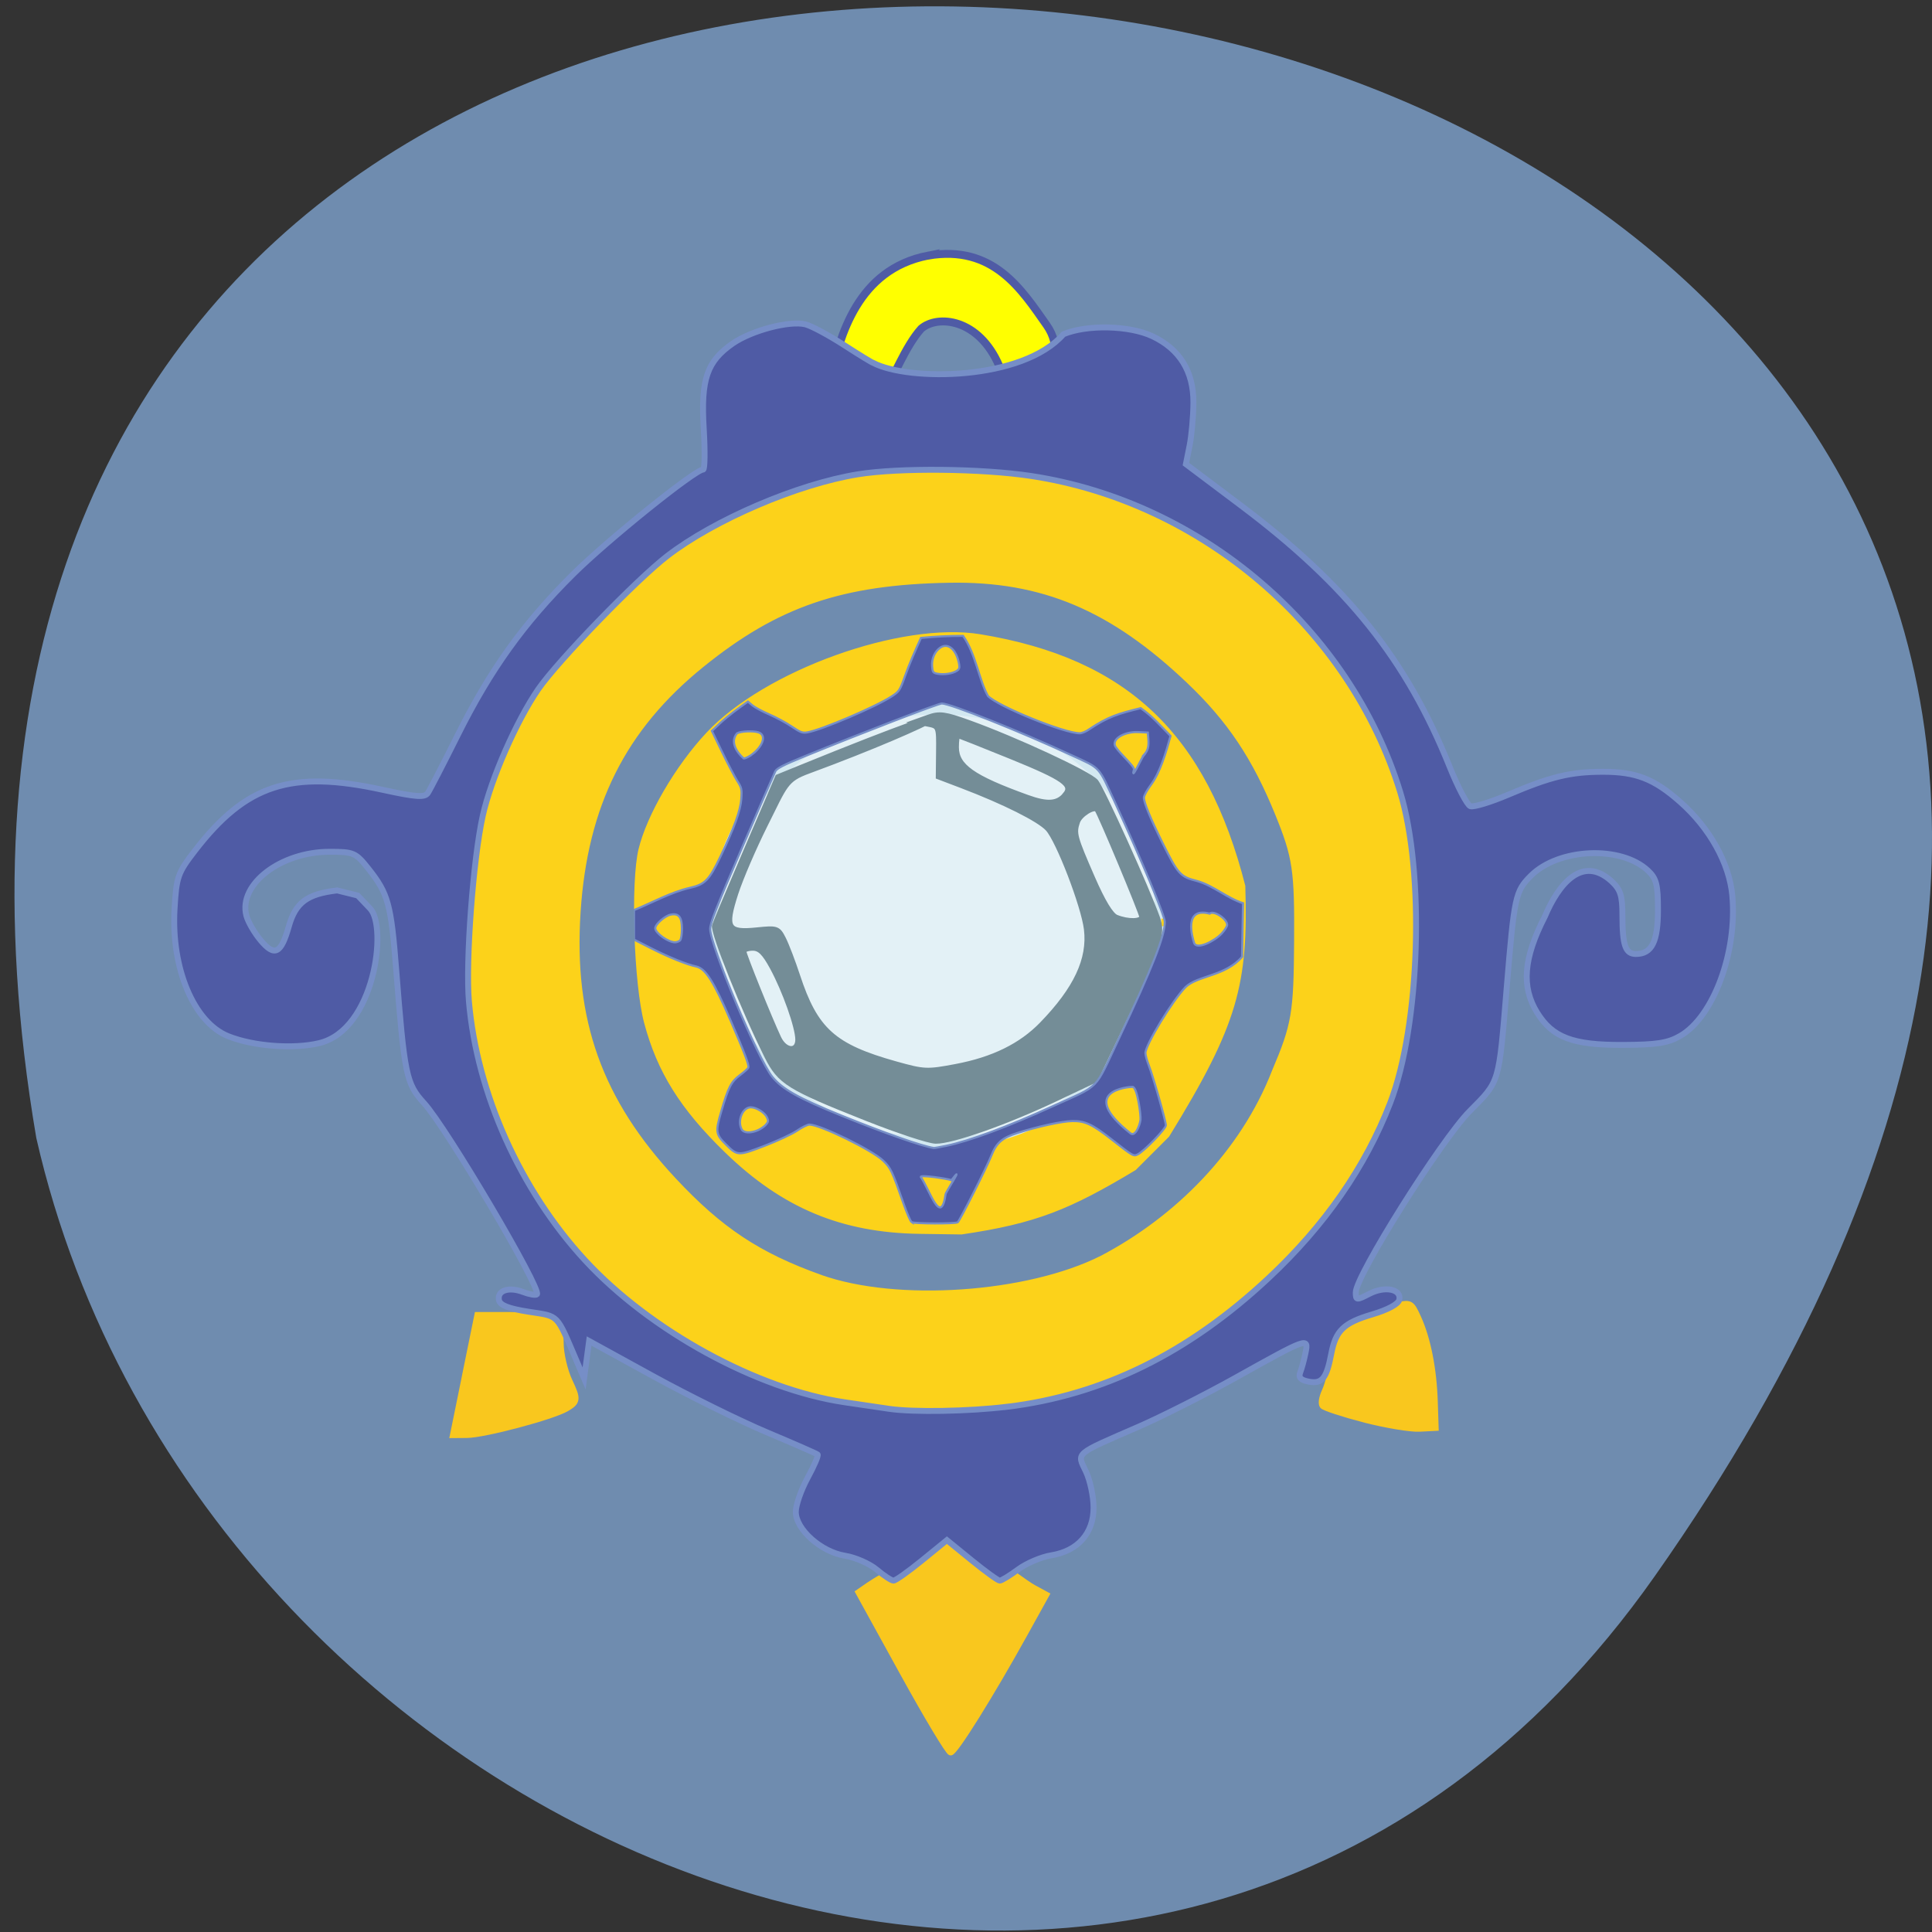 <svg xmlns="http://www.w3.org/2000/svg" viewBox="0 0 256 256"><rect x="0" y="0" width="256" height="256" fill="#333333" stroke="none"/><g fill="#6f8caf" color="#000"><path d="M 219.27,843.52 C 378.99,1071.5 -36.39,1144.06 4.81,901.81 26.646,805.46 155.29,752.19 219.27,843.52 z" transform="matrix(1 0 0 -0.996 0 1048.99)"/></g><path d="m 193.06 141.29 a 62.22 53.26 0 1 1 -0.038 -1.857" transform="matrix(1.093 0 0 1.291 -18.01 -58.773)" fill="#fcd21a" stroke="#6f8caf" stroke-width="1.329"/><g transform="translate(159.82 -140.38)"><g fill="#f9c71e" stroke="#f9c71e"><path d="m -40.22 361.98 l -5.843 -10.611 l 1.349 -0.934 c 0.742 -0.513 2.888 -1.786 4.769 -2.829 2.162 -1.198 3.677 -2.509 4.12 -3.563 0.385 -0.917 0.965 -1.668 1.29 -1.668 0.325 0 2.701 1.683 5.28 3.739 2.58 2.057 5.452 4.153 6.384 4.658 l 1.694 0.919 l -2.867 5.176 c -4.488 8.103 -9.244 15.723 -9.814 15.723 -0.286 0 -3.149 -4.775 -6.362 -10.611 z" stroke-width="0.799"/><path d="m 20.952 328.53 c -2.809 -0.73 -5.306 -1.549 -5.548 -1.82 -0.262 -0.292 -0.146 -1.128 0.287 -2.061 0.401 -0.863 0.884 -2.793 1.074 -4.288 0.19 -1.495 0.653 -3.264 1.029 -3.931 0.665 -1.179 3.546 -2.38 7.619 -3.176 1.715 -0.335 1.847 -0.251 2.748 1.746 1.264 2.799 2.048 6.777 2.189 11.09 l 0.115 3.544 l -2.203 0.111 c -1.211 0.061 -4.501 -0.487 -7.31 -1.217 z" stroke-width="0.687"/><path d="m -98.03 322.58 l 1.589 -7.801 h 4.136 c 5.594 0 6.628 0.562 6.628 3.603 0 1.403 0.534 3.687 1.186 5.075 1.1 2.341 1.076 2.589 -0.332 3.419 -1.838 1.083 -10.84 3.476 -13.14 3.493 l -1.653 0.014 l 1.589 -7.801 z" stroke-width="1.098"/></g><path d="m 157.19 130.69 a 28.31 25.832 0 1 1 -0.017 -0.9" transform="matrix(1.047 0 0 1.115 -170.51 117.39)" fill="#e3f1f6" stroke="#d2e8f1" stroke-width="1.329"/><path d="m -44.916 288.6 c -10.409 -4.126 -11.56 -4.841 -13.272 -8.245 -2.992 -5.949 -7.214 -16.486 -6.945 -17.332 0.155 -0.487 2.1 -5.117 4.323 -10.289 l 4.04 -9.404 l 2.959 -1.204 c 28.369 -11.542 18.16 -5.851 1.103 0.431 -3.05 1.124 -3.06 1.803 -5.716 7.107 -1.514 3.03 -3.275 7.12 -3.913 9.1 -1.483 4.604 -1.105 5.247 2.843 4.839 2.624 -0.271 2.771 -0.22 3.485 1.192 0.41 0.811 1.246 2.998 1.858 4.859 2.377 7.236 4.773 9.392 12.995 11.693 3.794 1.062 4.171 1.079 8 0.356 4.931 -0.93 8.636 -2.747 11.394 -5.59 4.538 -4.676 6.386 -8.618 5.909 -12.602 -0.373 -3.109 -3.701 -11.762 -5.123 -13.318 -1.14 -1.247 -5.787 -3.575 -11.398 -5.709 l -3.109 -1.182 l 0.036 -3.355 c 0.036 -3.332 0.026 -3.356 -1.5 -3.641 l -1.536 -0.287 l 1.686 -0.603 c 1.461 -0.522 2.177 -0.426 5.358 0.722 6.271 2.262 15.959 6.767 16.834 7.828 0.809 0.981 6.806 14.253 8.143 18.02 0.783 2.206 0.291 3.655 -4.98 14.69 l -3.26 6.824 l -5.233 2.48 c -6.53 3.095 -13.766 5.645 -15.9 5.605 -0.893 -0.017 -4.981 -1.362 -9.08 -2.988 z m -9.182 -10.471 c 0 -1.647 -1.722 -6.51 -3.39 -9.576 -1.049 -1.927 -1.67 -2.539 -2.581 -2.539 -0.659 0 -1.199 0.192 -1.199 0.427 0 0.432 3.403 8.88 4.624 11.479 0.834 1.775 2.546 1.915 2.546 0.208 z m 45.576 -16.276 c 0 -0.479 -5.502 -13.644 -5.931 -14.193 -0.403 -0.514 -2.264 0.641 -2.593 1.609 -0.521 1.533 -0.406 1.965 1.982 7.443 1.373 3.152 2.451 4.929 3.16 5.216 1.565 0.632 3.381 0.591 3.381 -0.077 z m -10.16 -16.16 c 1.104 -1.33 -0.118 -2.195 -7.16 -5.062 -3.752 -1.528 -6.921 -2.778 -7.04 -2.778 -0.121 0 -0.219 0.691 -0.219 1.536 0 2.52 2.127 4.03 9.405 6.654 2.657 0.96 4.01 0.865 5.02 -0.351 z" fill="#748d97" stroke="#748d97" stroke-width="0.681"/><path d="m -39.02 302.33 c -0.147 -0.094 -0.627 -1.193 -1.066 -2.443 -1.55 -4.417 -1.699 -4.732 -2.703 -5.708 -1.437 -1.397 -8.367 -4.789 -9.784 -4.789 -0.245 0 -0.983 0.365 -1.64 0.812 -0.657 0.447 -2.583 1.345 -4.28 1.997 -3.513 1.349 -3.6 1.347 -5.092 -0.13 -1.409 -1.395 -1.455 -1.695 -0.669 -4.4 0.94 -3.239 1.321 -3.976 2.503 -4.844 0.552 -0.405 1.043 -0.851 1.091 -0.99 0.111 -0.321 -0.475 -1.878 -2.308 -6.131 -2.269 -5.266 -3.367 -6.997 -4.6 -7.258 -1.227 -0.259 -3.599 -1.213 -5.849 -2.353 l -2.394 -1.213 c 0 -1.303 0 -2.605 0 -3.908 2.439 -0.994 4.819 -2.346 7.391 -2.946 2 -0.443 2.565 -1.014 4.047 -4.113 1.855 -3.879 2.668 -6.122 2.778 -7.666 0.092 -1.286 0.05 -1.475 -0.535 -2.394 -0.349 -0.549 -1.248 -2.263 -1.997 -3.808 l -1.363 -2.811 l 1.047 -0.988 c 1.191 -1.098 2.416 -1.966 3.726 -2.9 l 0.588 0.495 c 0.324 0.272 1.331 0.814 2.238 1.205 0.907 0.39 2.249 1.114 2.981 1.609 1.157 0.782 1.429 0.882 2.082 0.767 1.893 -0.335 8.983 -3.358 11.133 -4.747 1.017 -0.657 1.103 -0.786 1.771 -2.646 0.623 -1.751 1.373 -3.434 2.14 -5.124 2.053 -0.184 3.63 -0.267 5.575 -0.267 1.697 2.419 2.077 5.76 3.294 7.965 1.306 1.366 10.11 4.944 12.162 4.944 0.291 0 0.847 -0.233 1.236 -0.517 2.549 -1.711 3.925 -2.094 6.846 -2.814 1.572 1.105 2.536 2.239 3.95 3.685 -0.628 2.279 -1.39 4.846 -2.608 6.492 -0.507 0.675 -0.922 1.433 -0.922 1.684 0 0.642 0.88 2.785 2.422 5.899 2.126 4.293 2.384 4.578 4.656 5.151 2.166 0.616 3.883 2.231 6.06 2.936 -0.043 2.713 -0.086 4.385 -0.129 7.098 -2.193 2.572 -5.889 2.478 -7.488 4.01 -1.762 1.813 -5.316 7.659 -5.316 8.743 0 0.277 0.196 0.998 0.435 1.604 0.562 1.423 2.272 7.424 2.272 7.975 0 0.448 -2.857 3.405 -3.71 3.84 -0.575 0.293 -0.618 0.269 -3.524 -2.01 -2.533 -1.983 -3.485 -2.425 -5.168 -2.396 -1.364 0.023 -4.557 0.716 -7.282 1.58 -2 0.635 -2.771 1.303 -3.437 2.989 -0.627 1.586 -4.191 8.649 -4.462 8.844 -0.292 0.21 -5.769 0.194 -6.103 -0.017 z m 4.499 -3.728 c 0.04 -0.282 2.642 -4.267 0.78 -1.844 -0.466 -0.179 -4.074 -0.747 -4.074 -0.431 1.231 1.842 2.669 6.611 3.294 2.275 z m 0.106 -6.4 c 3.049 -0.63 8.156 -2.529 14.09 -5.24 6.444 -2.944 5.407 -1.879 8.786 -9.02 4.373 -9.244 6.082 -13.585 6.06 -15.407 -0.008 -0.821 -3.036 -8.093 -6.501 -15.615 -2.387 -5.182 -1.884 -4.629 -5.906 -6.493 -6.796 -3.149 -16.03 -6.832 -17.14 -6.832 -0.475 0 -10.477 3.851 -18.283 7.04 -2.672 1.092 -3.58 1.557 -3.776 1.935 -0.142 0.274 -2.143 4.875 -4.446 10.224 -3.403 7.904 -4.187 9.902 -4.187 10.671 0 2.194 6.346 17.3 8.237 19.608 1.337 1.631 3.447 2.813 9.148 5.125 5.744 2.329 10.704 4.069 12.241 4.294 0.091 0.013 0.844 -0.116 1.673 -0.287 z m -24.994 -2.054 c 0.368 -0.156 0.849 -0.484 1.067 -0.73 0.331 -0.371 0.358 -0.533 0.16 -0.966 -0.295 -0.648 -1.416 -1.35 -2.156 -1.351 -1.09 -0.001 -1.821 1.776 -1.205 2.928 0.258 0.482 1.158 0.532 2.133 0.119 z m 50.71 -1.37 c 0.079 -0.556 -0.419 -4.384 -1.055 -4.384 -0.551 0 -7.342 0.543 -0.276 6.156 0.642 0.51 1.228 -1.042 1.331 -1.772 z m -61.01 -23.788 c 0.14 -0.14 0.25 -0.812 0.25 -1.529 0 -1.572 -0.421 -2.103 -1.498 -1.888 -0.761 0.152 -2.041 1.28 -2.041 1.797 0 0.643 1.709 1.865 2.613 1.868 0.235 0.001 0.539 -0.111 0.677 -0.249 z m 71.791 -0.936 c 0.388 -0.423 0.705 -0.926 0.705 -1.117 0 -0.81 -1.829 -1.989 -2.322 -1.497 -3.469 -0.903 -2.324 3.075 -2.058 3.879 0.327 0.991 2.757 -0.263 3.676 -1.266 z m -62.11 -23.817 c 1.405 -1.158 1.738 -2.48 0.709 -2.816 -0.701 -0.229 -2.316 -0.159 -2.844 0.124 -0.992 1.173 0.041 2.607 0.887 3.335 0.258 0 0.819 -0.29 1.249 -0.643 z m 51.781 0.179 c 0.53 -0.569 0.674 -1.098 0.587 -2.158 l -0.066 -0.813 l -1.277 -0.061 c -1.554 -0.075 -3.312 0.694 -3.11 1.705 0.134 0.67 2.666 2.816 2.547 3.249 -0.491 1.789 1.081 -1.666 1.319 -1.922 z m -24.834 -11.12 c 0.378 -0.235 0.44 -0.413 0.338 -0.964 -0.347 -1.873 -1.436 -2.827 -2.461 -2.156 -0.748 0.49 -1.184 1.464 -1.11 2.48 0.057 0.784 0.127 0.884 0.688 0.994 0.83 0.161 1.973 0.002 2.545 -0.354 z" fill="#4f5ba5" stroke="#768ec7" stroke-width="0.277"/><path d="m -36.867 174.25 c 8.683 -1.49 12.427 4.522 15.738 9.219 3.906 5.541 -3.164 12.767 -6.27 5.448 -2.708 -6.38 -8.198 -6.858 -10.361 -4.984 -2.153 2.404 -3.702 6.635 -5.422 9.453 l -6.624 -2.815 c 1.272 -5.657 3.602 -14.485 12.939 -16.321 z" fill="#ff0" stroke="#4f5ba5" stroke-width="1.048"/></g><path d="m 108.99 168.36 c -8.06 -2.891 -12.933 -6.119 -18.987 -12.591 -9.687 -10.355 -13.403 -20.749 -12.476 -34.896 0.911 -13.903 5.871 -23.807 16.05 -32.04 9.772 -7.907 18.15 -10.772 32.22 -11.02 12.09 -0.213 21.07 3.574 31.1 13.12 5.292 5.03 8.54 9.892 11.531 17.249 2.275 5.595 2.512 7.187 2.452 16.51 -0.061 9.48 -0.294 10.855 -2.882 16.949 -4.082 10.518 -12.617 19.08 -22.368 24.21 -9.629 4.869 -26.78 6.04 -36.64 2.509 z m 41.867 -12.852 c 1.507 -1.507 3.01 -3.01 4.52 -4.52 9.296 -15.08 10.627 -20.492 10.227 -33.695 c -5.184 -20.417 -15.901 -30.601 -35.612 -33.839 -10.667 -1.752 -28.952 4.813 -36.814 13.218 c -4.192 4.481 -8.03 11.08 -9.15 15.711 -1.085 4.503 -0.652 18.04 0.745 23.3 1.762 6.636 4.879 11.626 10.915 17.479 7.674 7.441 15.655 10.776 26.15 10.926 l 5.616 0.08 c 10.04 -1.467 14.584 -3.361 23.406 -8.66 z" fill="#6f8caf" stroke="#6f8caf" stroke-width="1.192"/><path d="m 116.18 207.99 c -0.949 -0.798 -2.844 -1.63 -4.213 -1.849 -3.172 -0.507 -6.519 -3.494 -6.519 -5.817 0 -0.89 0.705 -2.913 1.567 -4.497 0.862 -1.584 1.458 -2.977 1.325 -3.096 -0.133 -0.119 -3.157 -1.443 -6.72 -2.942 -3.563 -1.499 -10.32 -4.835 -15.02 -7.413 l -8.539 -4.687 l -0.332 2.479 l -0.332 2.479 l -1.01 -2.356 c -2.707 -6.309 -2.247 -5.838 -6.33 -6.478 -2.687 -0.421 -3.81 -0.862 -3.942 -1.545 -0.247 -1.28 1.294 -1.796 3.199 -1.071 0.852 0.324 1.676 0.462 1.831 0.306 0.662 -0.662 -11.998 -22.11 -14.959 -25.337 -2.357 -2.573 -2.589 -3.689 -3.693 -17.762 -0.674 -8.601 -1.059 -9.997 -3.65 -13.269 -1.711 -2.161 -1.962 -2.271 -5.167 -2.271 -6.473 0 -12.08 4.283 -11.04 8.431 0.206 0.819 1.066 2.312 1.913 3.318 1.848 2.196 2.693 1.767 3.733 -1.897 0.888 -3.13 2.429 -4.269 6.402 -4.731 l 2.718 0.676 l 1.639 1.722 c 2.33 2.448 0.598 16.07 -6.733 17.833 -3.43 0.823 -8.736 0.421 -12.07 -0.915 -4.541 -1.817 -7.565 -8.981 -7.11 -16.843 0.248 -4.288 0.42 -4.778 2.708 -7.745 6.777 -8.785 12.707 -10.712 24.821 -8.07 4.449 0.971 5.616 1.056 6.03 0.442 0.283 -0.419 2.066 -3.873 3.962 -7.674 4.327 -8.676 8.722 -14.804 15.301 -21.336 4.561 -4.529 16.16 -13.857 17.222 -13.857 0.221 0 0.254 -2.468 0.074 -5.484 -0.387 -6.483 0.427 -8.855 3.851 -11.226 2.496 -1.728 7.537 -3.054 9.622 -2.531 0.786 0.197 3.082 1.427 5.103 2.733 2.02 1.306 3.768 2.375 3.883 2.375 4.639 2.432 19.781 2.395 25.21 -3.801 3.116 -1.302 8.739 -1.174 11.793 0.269 3.607 1.704 5.445 4.682 5.424 8.788 -0.009 1.806 -0.237 4.379 -0.506 5.719 l -0.489 2.436 l 7.278 5.471 c 14.11 10.604 21.958 20.431 27.67 34.634 1.091 2.713 2.325 5.064 2.741 5.223 0.416 0.16 2.669 -0.523 5.01 -1.518 5.657 -2.408 8.255 -3.037 12.569 -3.04 4.381 -0.004 6.765 0.928 10.237 4 3.911 3.463 6.509 8.134 6.896 12.398 0.678 7.477 -2.49 16.04 -6.878 18.587 -1.644 0.955 -3.122 1.188 -7.656 1.205 -6.623 0.025 -9.286 -0.984 -11.33 -4.29 -2.11 -3.414 -1.806 -7.196 1.021 -12.71 1.84 -4.371 4.982 -8.146 8.797 -4.73 1.241 1.15 1.487 1.911 1.487 4.597 0 3.95 0.398 5.082 1.788 5.082 2.109 0 2.923 -1.624 2.923 -5.828 0 -3.364 -0.204 -4.169 -1.325 -5.221 -3.578 -3.359 -11.836 -2.996 -15.515 0.683 -2.055 2.055 -2.198 2.715 -3.199 14.783 -1.075 12.95 -0.892 12.339 -4.925 16.421 -3.784 3.829 -15.08 21.809 -15.08 24 0 1.062 0.097 1.073 1.796 0.194 2.056 -1.063 4.249 -0.641 3.978 0.767 -0.112 0.584 -1.495 1.335 -3.616 1.965 -3.77 1.119 -4.823 2.136 -5.408 5.223 -0.616 3.25 -1.227 4.01 -2.947 3.686 -1.116 -0.213 -1.428 -0.549 -1.157 -1.247 0.203 -0.525 0.518 -1.689 0.699 -2.585 0.419 -2.077 0.292 -2.031 -9.245 3.292 -4.049 2.26 -9.879 5.203 -12.956 6.54 -8.495 3.692 -8.114 3.366 -6.905 5.902 0.559 1.172 1.016 3.335 1.016 4.806 0 3.382 -2.099 5.738 -5.611 6.3 -1.301 0.208 -3.272 1.047 -4.38 1.865 -1.108 0.818 -2.204 1.487 -2.436 1.487 -0.231 0 -1.902 -1.207 -3.713 -2.682 l -3.293 -2.682 l -3.293 2.682 c -1.811 1.475 -3.513 2.682 -3.783 2.682 -0.269 0 -1.266 -0.653 -2.215 -1.451 z m 17.24 -21.576 c 12.715 -1.552 24.01 -7.104 34.635 -17.03 7.482 -6.987 12.887 -14.767 16.16 -23.254 3.954 -10.26 4.597 -30.542 1.308 -41.22 c -6.666 -21.632 -26.24 -38.39 -48.862 -41.836 c -6.563 -0.999 -17.537 -1.109 -22.967 -0.23 -8.03 1.3 -19.02 6.01 -25.27 10.817 -4.086 3.146 -14.55 13.957 -17.11 17.675 -2.884 4.192 -6.258 11.88 -7.339 16.723 -1.284 5.755 -2.299 19.359 -1.839 24.649 1.058 12.163 6.823 25.01 15.382 34.28 8.624 9.343 22.818 17.11 34.409 18.821 2.429 0.359 5.079 0.75 5.889 0.869 3.201 0.47 10.573 0.341 15.605 -0.274 z" fill="#4f5ba5" stroke="#768ec7" stroke-width="0.783"/></svg>